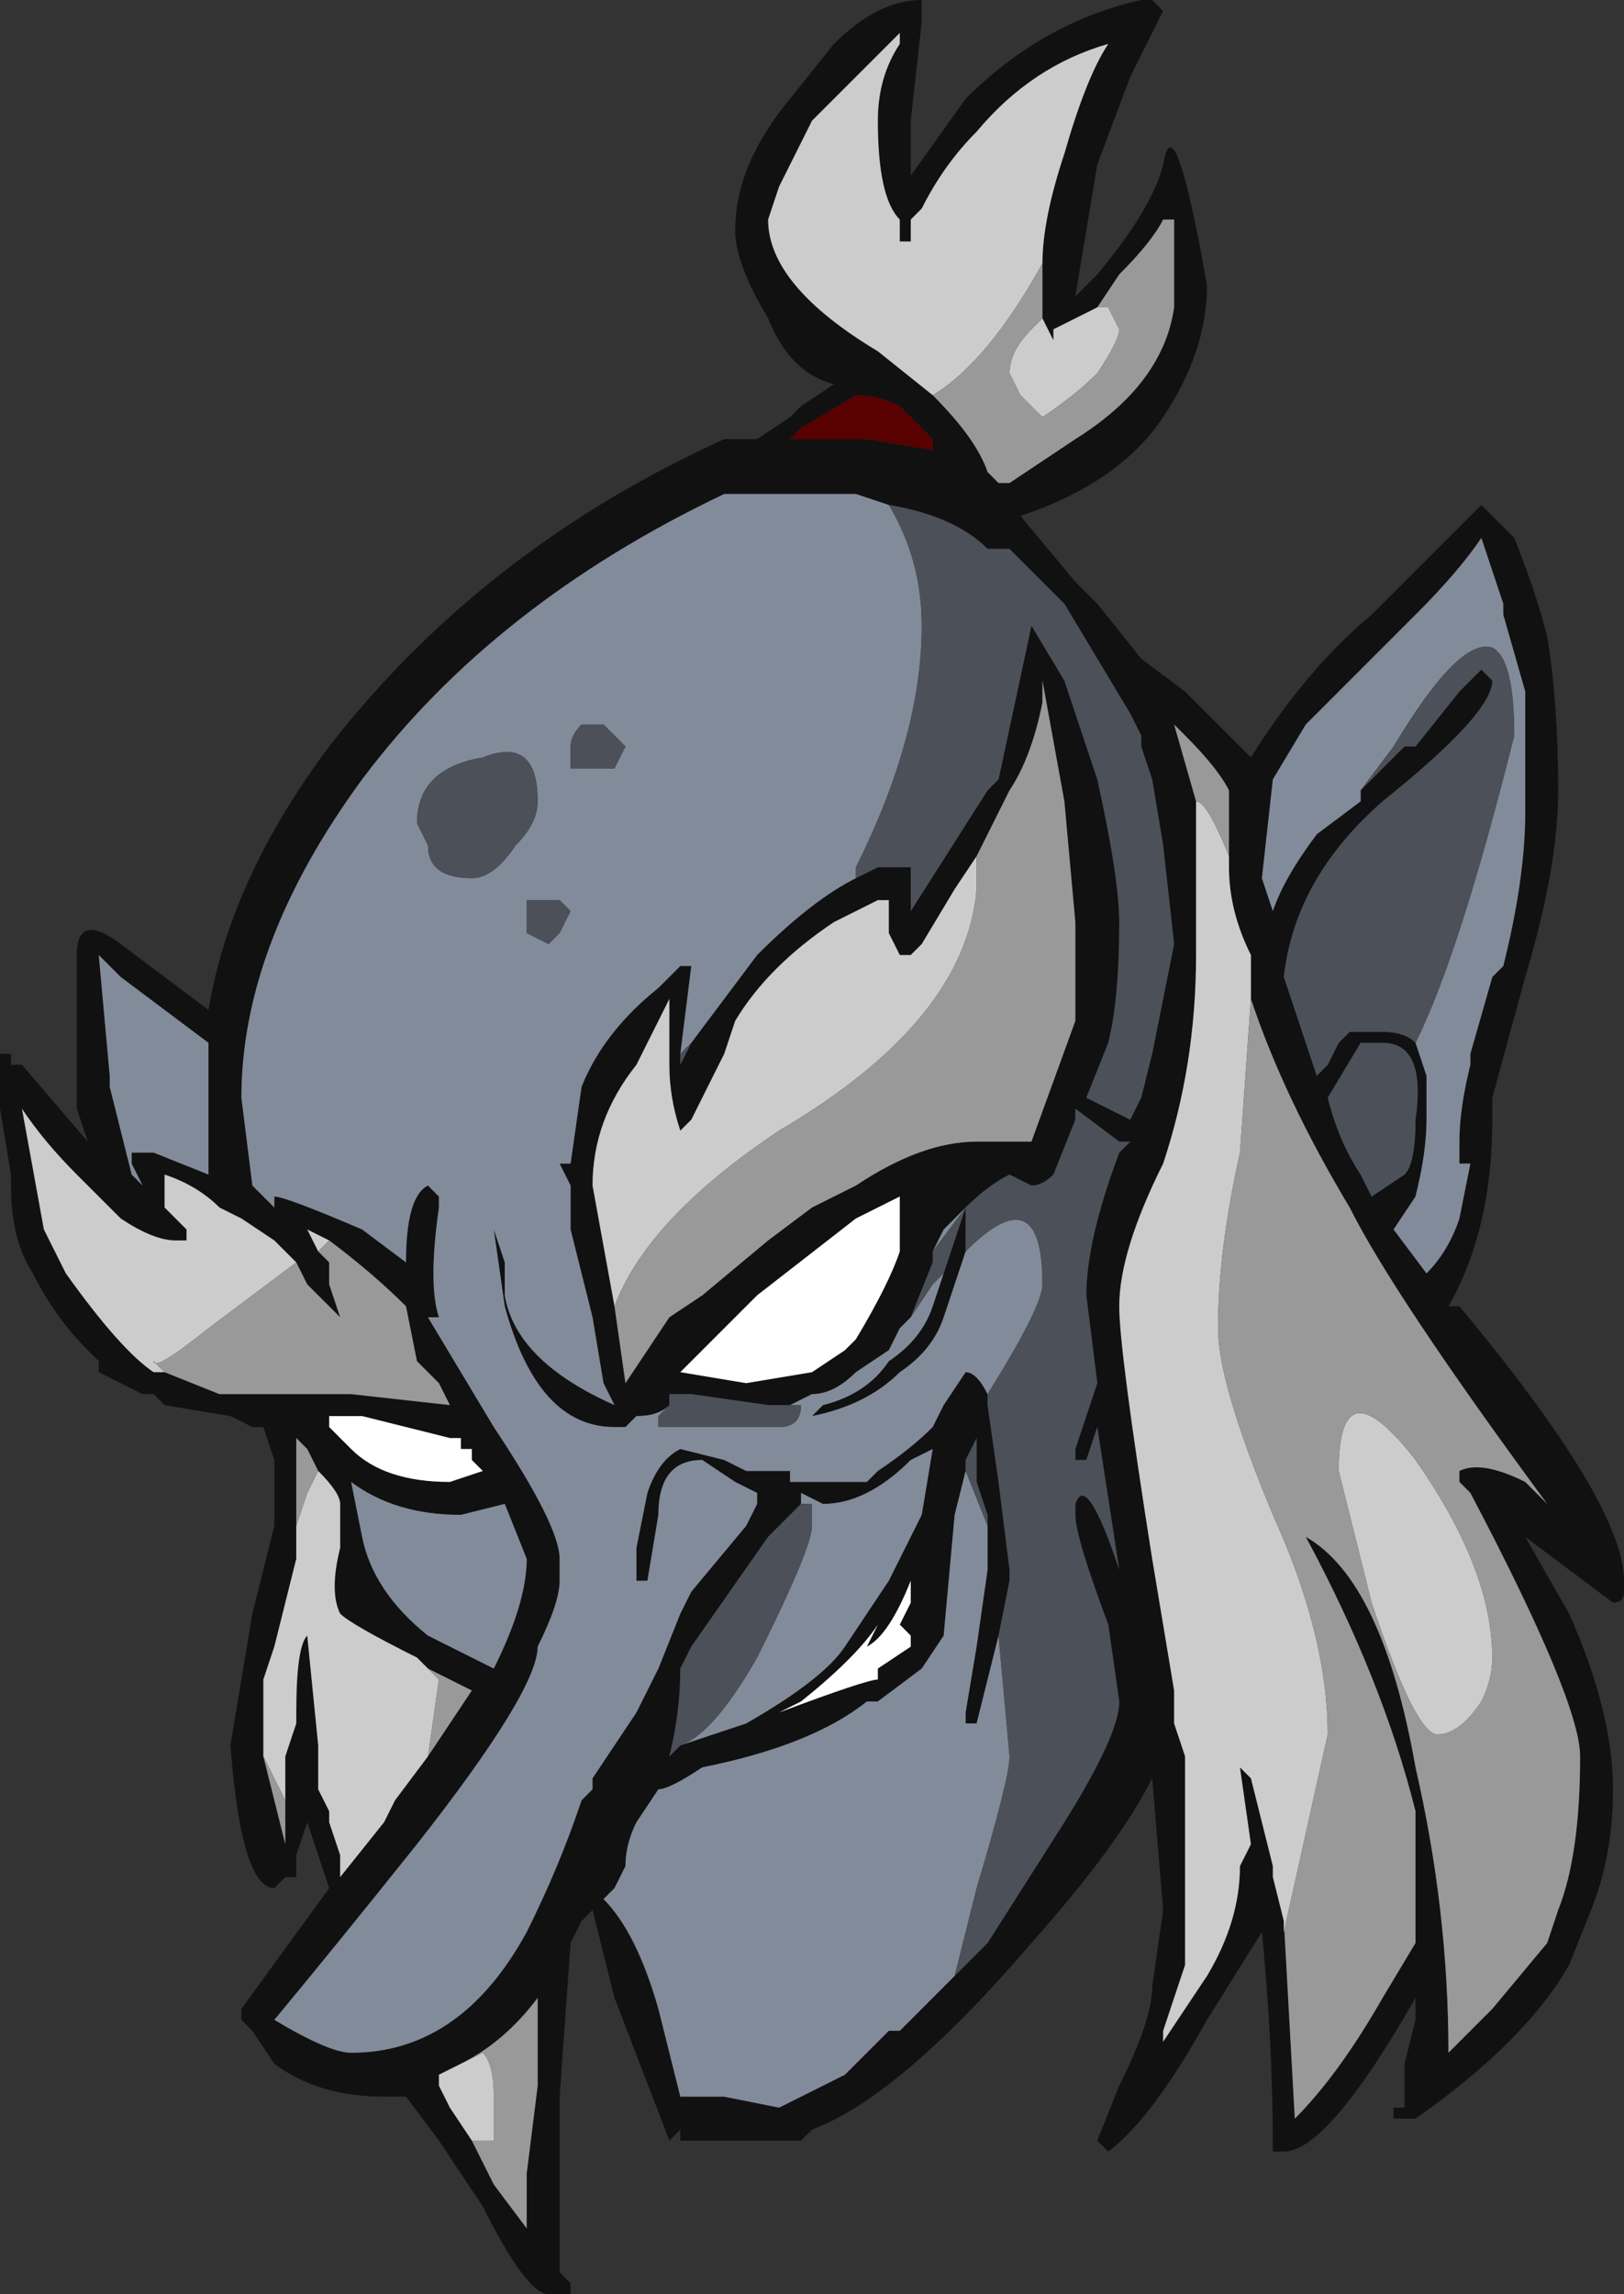<?xml version="1.0" encoding="UTF-8" standalone="no"?>
<svg xmlns:ffdec="https://www.free-decompiler.com/flash" xmlns:xlink="http://www.w3.org/1999/xlink" ffdec:objectType="shape" height="10.45px" width="7.4px" xmlns="http://www.w3.org/2000/svg">
  <rect width="100%" height="100%" fill="#333333" stroke="none"/>
  <g transform="matrix(1.0, 0.0, 0.0, 1.0, 4.1, 11.45)">
    <path d="M0.1 -11.45 L0.1 -11.35 0.05 -10.9 0.05 -10.65 0.3 -11.0 Q0.65 -11.35 1.1 -11.45 L1.15 -11.45 1.2 -11.4 1.05 -11.1 0.9 -10.7 0.8 -10.1 0.9 -10.2 Q1.15 -10.5 1.2 -10.7 1.25 -11.0 1.4 -10.15 1.4 -9.85 1.2 -9.55 1.0 -9.25 0.55 -9.1 L0.8 -8.8 0.9 -8.7 1.1 -8.45 1.3 -8.3 1.6 -8.0 Q1.85 -8.4 2.15 -8.65 L2.65 -9.15 2.8 -9.0 Q2.9 -8.75 2.95 -8.55 3.0 -8.25 3.0 -7.85 3.0 -7.5 2.85 -7.0 L2.7 -6.45 2.7 -6.35 Q2.7 -5.85 2.5 -5.5 L2.55 -5.5 Q3.3 -4.6 3.3 -4.25 L3.3 -4.2 Q3.3 -4.15 3.25 -4.15 L2.85 -4.45 3.05 -4.1 Q3.25 -3.65 3.25 -3.3 3.25 -3.0 3.15 -2.75 L3.05 -2.5 Q2.85 -2.15 2.35 -1.8 L2.25 -1.8 2.25 -1.85 2.3 -1.85 2.3 -2.05 2.35 -2.25 2.35 -2.35 Q1.95 -1.65 1.75 -1.65 L1.7 -1.65 Q1.7 -2.15 1.65 -2.65 L1.4 -2.25 Q1.15 -1.8 0.95 -1.65 L0.9 -1.7 1.0 -1.95 Q1.15 -2.25 1.15 -2.4 L1.2 -2.75 1.15 -3.35 Q1.0 -3.05 0.6 -2.6 0.0 -1.9 -0.4 -1.75 L-0.45 -1.7 -1.0 -1.7 -1.0 -1.75 -1.05 -1.7 -1.3 -2.35 -1.4 -2.75 -1.45 -2.7 -1.5 -2.6 -1.55 -1.9 -1.55 -1.1 -1.5 -1.05 -1.5 -1.0 -1.6 -1.0 Q-1.7 -1.0 -1.9 -1.4 L-2.1 -1.7 -2.25 -1.9 -2.35 -1.9 Q-2.65 -1.9 -2.85 -2.05 L-2.95 -2.2 -3.0 -2.25 -3.0 -2.3 -2.6 -2.85 -2.7 -3.15 -2.75 -3.0 -2.75 -2.9 -2.8 -2.9 -2.85 -2.85 Q-3.0 -2.85 -3.05 -3.5 L-2.95 -4.1 -2.85 -4.5 -2.85 -4.8 -2.9 -4.95 -2.95 -4.95 -3.05 -5.0 -3.35 -5.05 -3.4 -5.1 -3.45 -5.1 -3.65 -5.2 -3.65 -5.25 -3.7 -5.3 Q-3.85 -5.45 -3.95 -5.65 -4.05 -5.8 -4.05 -6.05 L-4.05 -6.1 -4.1 -6.4 -4.1 -6.65 -4.05 -6.65 -4.05 -6.6 -4.0 -6.6 -3.7 -6.25 -3.75 -6.4 -3.75 -7.1 Q-3.75 -7.3 -3.55 -7.15 L-3.15 -6.85 Q-3.05 -7.45 -2.6 -8.05 -1.9 -8.95 -0.8 -9.45 L-0.65 -9.45 -0.5 -9.55 -0.45 -9.6 -0.3 -9.7 Q-0.5 -9.75 -0.6 -10.0 -0.75 -10.25 -0.75 -10.4 -0.75 -10.7 -0.5 -11.0 L-0.3 -11.25 Q-0.1 -11.45 0.1 -11.45 M0.65 -10.25 Q0.65 -10.45 0.75 -10.75 0.85 -11.1 0.95 -11.25 0.6 -11.15 0.35 -10.85 0.2 -10.7 0.1 -10.5 L0.05 -10.45 0.05 -10.35 0.0 -10.35 0.0 -10.45 Q-0.1 -10.55 -0.1 -10.9 -0.1 -11.1 0.0 -11.25 L0.0 -11.3 -0.4 -10.9 -0.55 -10.6 -0.6 -10.45 Q-0.6 -10.15 -0.1 -9.85 L0.15 -9.65 Q0.35 -9.45 0.4 -9.3 L0.45 -9.25 0.5 -9.25 0.8 -9.45 Q1.2 -9.7 1.25 -10.05 L1.25 -10.45 1.2 -10.45 Q1.15 -10.35 1.0 -10.2 L0.9 -10.05 0.7 -9.95 0.7 -9.9 0.65 -10.0 0.65 -10.25 M2.35 -6.7 L2.4 -6.55 2.4 -6.35 Q2.4 -6.2 2.35 -6.0 L2.25 -5.85 2.4 -5.65 Q2.5 -5.75 2.55 -5.9 L2.6 -6.15 2.55 -6.15 2.55 -6.25 Q2.55 -6.4 2.6 -6.6 L2.6 -6.65 2.7 -7.0 2.75 -7.05 Q2.85 -7.45 2.85 -7.75 L2.85 -8.3 2.75 -8.65 2.75 -8.7 2.65 -9.0 Q2.55 -8.85 2.35 -8.65 L1.85 -8.15 1.7 -7.9 1.65 -7.45 1.7 -7.3 Q1.75 -7.45 1.9 -7.65 L2.1 -7.8 2.1 -7.85 2.3 -8.05 2.35 -8.05 2.55 -8.3 2.65 -8.4 2.7 -8.35 Q2.7 -8.2 2.2 -7.8 1.8 -7.45 1.75 -7.0 L1.9 -6.55 1.95 -6.6 2.0 -6.7 2.05 -6.75 2.2 -6.75 Q2.3 -6.75 2.35 -6.7 M0.15 -9.45 L0.0 -9.6 Q-0.1 -9.65 -0.2 -9.65 L-0.45 -9.5 -0.5 -9.45 -0.15 -9.45 0.15 -9.4 0.15 -9.45 M-0.2 -7.45 L-0.1 -7.5 0.05 -7.5 0.05 -7.3 0.4 -7.85 0.45 -7.9 0.6 -8.6 0.75 -8.35 0.9 -7.9 Q1.0 -7.45 1.0 -7.25 1.0 -6.9 0.95 -6.7 L0.85 -6.45 Q0.95 -6.4 1.05 -6.35 L1.1 -6.45 1.15 -6.65 1.25 -7.15 1.2 -7.6 1.15 -7.9 1.1 -8.05 1.1 -8.1 1.05 -8.2 0.75 -8.7 0.5 -8.95 0.4 -8.95 Q0.25 -9.1 -0.05 -9.15 L-0.2 -9.2 -0.8 -9.2 Q-1.85 -8.7 -2.45 -7.9 -3.0 -7.15 -3.0 -6.45 L-2.95 -6.05 -2.85 -5.95 -2.85 -6.0 Q-2.8 -6.0 -2.45 -5.85 L-2.25 -5.7 Q-2.25 -6.0 -2.15 -6.05 L-2.1 -6.0 -2.1 -5.95 Q-2.15 -5.6 -2.1 -5.45 L-2.15 -5.45 -1.85 -4.95 Q-1.55 -4.5 -1.55 -4.35 L-1.55 -4.25 Q-1.55 -4.15 -1.65 -3.95 -1.65 -3.75 -2.2 -3.05 -2.6 -2.55 -2.85 -2.25 -2.6 -2.1 -2.5 -2.1 -2.0 -2.1 -1.7 -2.65 -1.55 -2.95 -1.45 -3.25 L-1.4 -3.3 -1.4 -3.35 -1.2 -3.65 -1.1 -3.85 -1.0 -4.1 -0.95 -4.2 -0.7 -4.5 -0.65 -4.6 -0.65 -4.65 -0.75 -4.7 -0.9 -4.8 Q-1.1 -4.8 -1.1 -4.55 L-1.15 -4.25 -1.2 -4.25 -1.2 -4.4 -1.15 -4.65 Q-1.1 -4.8 -1.0 -4.85 L-0.8 -4.8 -0.7 -4.75 -0.5 -4.75 -0.5 -4.7 -0.15 -4.7 -0.1 -4.75 Q0.05 -4.85 0.15 -4.95 L0.2 -5.05 0.3 -5.2 Q0.35 -5.2 0.4 -5.1 L0.4 -5.05 0.45 -4.7 0.5 -4.3 0.5 -4.25 0.45 -4.0 0.35 -3.6 0.3 -3.6 0.3 -3.65 0.35 -3.95 0.4 -4.3 0.4 -4.55 0.35 -4.7 0.35 -4.9 0.3 -4.8 0.3 -4.75 0.25 -4.55 0.2 -4.0 0.1 -3.85 -0.1 -3.7 -0.15 -3.7 Q-0.4 -3.5 -0.9 -3.4 -1.05 -3.3 -1.1 -3.3 L-1.2 -3.15 Q-1.25 -3.05 -1.25 -2.95 L-1.3 -2.85 -1.35 -2.8 Q-1.2 -2.65 -1.1 -2.3 L-1.0 -1.9 -0.8 -1.9 -0.55 -1.85 -0.25 -2.0 -0.05 -2.2 0.0 -2.2 0.25 -2.45 0.4 -2.6 0.75 -3.15 Q1.0 -3.55 1.0 -3.7 L0.95 -4.05 Q0.8 -4.45 0.8 -4.55 L0.8 -4.6 Q0.85 -4.75 1.0 -4.3 L0.9 -4.95 0.85 -4.8 0.8 -4.8 0.8 -4.85 0.9 -5.15 0.85 -5.55 Q0.85 -5.8 1.0 -6.2 L1.05 -6.25 1.0 -6.25 0.8 -6.4 0.8 -6.35 0.7 -6.1 Q0.65 -6.05 0.6 -6.05 L0.5 -6.1 Q0.4 -6.05 0.3 -5.95 L0.2 -5.85 0.15 -5.75 0.15 -5.7 0.05 -5.45 0.0 -5.4 -0.05 -5.3 -0.2 -5.2 Q-0.3 -5.1 -0.4 -5.1 L-0.5 -5.05 -0.6 -5.05 -0.95 -5.1 -1.05 -5.1 -1.05 -5.05 Q-1.1 -5.0 -1.2 -5.0 L-1.25 -4.95 -1.3 -4.95 Q-1.65 -4.95 -1.8 -5.5 L-1.85 -5.85 -1.8 -5.7 -1.8 -5.55 Q-1.75 -5.25 -1.3 -5.05 L-1.35 -5.15 -1.4 -5.45 -1.5 -5.85 -1.5 -6.05 -1.55 -6.15 -1.5 -6.15 -1.45 -6.5 Q-1.35 -6.75 -1.1 -6.95 L-1.0 -7.05 -0.95 -7.05 -1.0 -6.65 -1.0 -6.6 -0.95 -6.7 -0.65 -7.1 Q-0.4 -7.35 -0.2 -7.45 M1.5 -7.5 L1.5 -7.85 Q1.45 -7.95 1.3 -8.1 L1.25 -8.15 1.35 -7.8 1.35 -7.1 Q1.35 -6.6 1.2 -6.15 1.0 -5.75 1.0 -5.5 1.0 -5.3 1.15 -4.35 L1.25 -3.75 1.25 -3.6 1.3 -3.45 1.3 -2.5 1.2 -2.2 1.2 -2.15 1.4 -2.45 Q1.55 -2.7 1.55 -2.95 L1.6 -3.05 1.55 -3.4 1.6 -3.35 1.7 -2.95 1.7 -2.9 1.75 -2.7 1.8 -1.8 Q2.0 -2.0 2.2 -2.35 L2.35 -2.6 2.35 -3.2 Q2.2 -3.8 1.85 -4.45 2.2 -4.25 2.35 -3.4 2.5 -2.75 2.5 -2.1 L2.7 -2.3 2.95 -2.6 3.0 -2.75 Q3.1 -3.0 3.1 -3.45 3.1 -3.7 2.6 -4.65 L2.55 -4.7 2.55 -4.75 Q2.65 -4.8 2.85 -4.7 L2.95 -4.6 Q2.25 -5.55 2.05 -5.95 1.75 -6.45 1.6 -6.9 L1.6 -7.1 Q1.5 -7.3 1.5 -7.5 M-1.3 -5.5 L-1.25 -5.15 -1.05 -5.45 -0.9 -5.55 -0.6 -5.8 -0.4 -5.95 -0.2 -6.05 Q0.1 -6.25 0.35 -6.25 L0.6 -6.25 0.8 -6.8 0.8 -7.25 0.75 -7.8 0.65 -8.35 0.65 -8.25 Q0.6 -8.0 0.5 -7.85 L0.35 -7.55 0.25 -7.4 0.1 -7.15 0.05 -7.1 0.0 -7.1 -0.05 -7.2 -0.05 -7.35 -0.1 -7.35 -0.3 -7.25 Q-0.6 -7.05 -0.75 -6.8 L-0.8 -6.65 -0.95 -6.35 -1.0 -6.3 Q-1.05 -6.45 -1.05 -6.6 L-1.05 -6.9 -1.2 -6.6 Q-1.4 -6.35 -1.4 -6.05 L-1.3 -5.5 M2.2 -6.7 L2.1 -6.7 1.95 -6.45 Q2.0 -6.25 2.1 -6.1 L2.15 -6.0 2.3 -6.1 Q2.35 -6.15 2.35 -6.35 2.4 -6.7 2.2 -6.7 M0.0 -5.8 L0.0 -6.0 -0.2 -5.9 -0.65 -5.55 -1.0 -5.2 -0.7 -5.15 -0.4 -5.2 -0.25 -5.3 -0.2 -5.35 Q-0.05 -5.6 0.0 -5.75 L0.0 -5.8 M0.3 -5.75 L0.2 -5.45 Q0.15 -5.3 0.0 -5.2 -0.15 -5.05 -0.4 -5.0 L-0.35 -5.05 Q-0.15 -5.1 -0.05 -5.25 0.1 -5.35 0.15 -5.5 L0.2 -5.65 0.3 -5.95 0.3 -5.75 M-1.0 -3.5 L-0.7 -3.6 Q-0.35 -3.8 -0.25 -3.95 L-0.05 -4.25 0.1 -4.55 0.15 -4.85 0.05 -4.8 Q-0.15 -4.6 -0.35 -4.6 L-0.45 -4.65 -0.45 -4.6 -0.6 -4.45 -0.95 -3.95 -1.0 -3.85 Q-1.0 -3.65 -1.05 -3.45 L-1.0 -3.5 M-1.05 -3.45 L-1.05 -3.45 M0.05 -4.15 L0.05 -4.25 Q-0.05 -4.0 -0.15 -3.95 L-0.1 -4.05 Q-0.2 -3.9 -0.45 -3.7 L-0.55 -3.65 Q-0.15 -3.8 -0.1 -3.8 L-0.1 -3.85 0.05 -3.95 0.05 -4.0 0.0 -4.05 0.05 -4.15 M2.1 -2.8 L2.1 -2.8 M-2.6 -5.8 L-2.7 -5.85 -2.65 -5.75 -2.6 -5.7 -2.6 -5.6 -2.55 -5.45 -2.7 -5.6 -2.75 -5.7 -2.85 -5.8 -3.0 -5.9 -3.1 -5.95 Q-3.2 -6.05 -3.35 -6.1 L-3.35 -5.95 -3.25 -5.85 -3.25 -5.8 -3.3 -5.8 Q-3.4 -5.8 -3.55 -5.9 L-3.75 -6.1 Q-3.9 -6.25 -4.0 -6.4 L-3.9 -5.85 -3.8 -5.65 Q-3.55 -5.3 -3.4 -5.2 L-3.35 -5.2 -3.1 -5.1 -2.5 -5.1 -2.05 -5.05 -2.1 -5.15 -2.2 -5.25 -2.25 -5.5 Q-2.4 -5.65 -2.6 -5.8 M-2.0 -4.9 L-2.05 -4.9 -2.45 -5.0 -2.6 -5.0 -2.6 -4.95 -2.5 -4.85 Q-2.35 -4.7 -2.05 -4.7 L-1.9 -4.75 -1.95 -4.8 -1.95 -4.85 -2.0 -4.85 -2.0 -4.9 M-2.0 -4.55 Q-2.3 -4.55 -2.5 -4.7 L-2.45 -4.45 Q-2.4 -4.2 -2.15 -4.0 L-1.85 -3.85 Q-1.7 -4.15 -1.7 -4.35 L-1.8 -4.6 -2.0 -4.55 M-2.65 -4.75 L-2.7 -4.85 -2.75 -4.9 -2.75 -4.5 -2.75 -4.35 -2.85 -3.95 -2.9 -3.8 -2.9 -3.45 -2.8 -3.05 -2.8 -3.25 -2.8 -3.45 -2.75 -3.6 -2.75 -3.65 Q-2.75 -3.95 -2.7 -4.0 L-2.65 -3.5 -2.65 -3.3 -2.6 -3.2 -2.6 -3.15 -2.55 -3.0 -2.55 -2.9 -2.35 -3.15 -2.3 -3.25 -2.15 -3.45 -1.95 -3.75 -2.15 -3.85 -2.2 -3.9 Q-2.5 -4.05 -2.55 -4.1 -2.6 -4.2 -2.55 -4.4 L-2.55 -4.6 Q-2.55 -4.65 -2.65 -4.75 M-1.65 -4.3 L-1.65 -4.3 M-0.55 -4.6 L-0.55 -4.6 M-3.4 -6.2 L-3.15 -6.1 -3.15 -6.7 -3.55 -7.0 -3.65 -7.1 -3.6 -6.55 -3.6 -6.5 -3.5 -6.1 -3.45 -6.05 -3.5 -6.15 -3.5 -6.2 -3.4 -6.2 M-2.0 -2.05 L-2.1 -2.0 -2.1 -1.95 -2.05 -1.85 -1.95 -1.7 -1.85 -1.5 -1.7 -1.3 -1.7 -1.55 -1.65 -1.95 -1.65 -2.35 Q-1.8 -2.15 -2.0 -2.05" fill="#111111" fill-rule="evenodd" stroke="none"/>
    <path d="M2.1 -7.85 L2.1 -7.8 1.9 -7.65 Q1.75 -7.45 1.7 -7.3 L1.65 -7.45 1.7 -7.9 1.85 -8.15 2.35 -8.65 Q2.55 -8.85 2.65 -9.0 L2.75 -8.7 2.75 -8.65 2.85 -8.3 2.85 -7.75 Q2.85 -7.45 2.75 -7.05 L2.7 -7.0 2.6 -6.65 2.6 -6.6 Q2.55 -6.4 2.55 -6.25 L2.55 -6.15 2.6 -6.15 2.55 -5.9 Q2.5 -5.75 2.4 -5.65 L2.25 -5.85 2.35 -6.0 Q2.4 -6.2 2.4 -6.35 L2.4 -6.55 2.35 -6.7 Q2.55 -7.1 2.8 -8.1 2.8 -8.45 2.7 -8.5 2.55 -8.55 2.25 -8.05 L2.1 -7.85 M-0.2 -7.45 Q-0.4 -7.35 -0.65 -7.1 L-0.95 -6.7 -1.0 -6.65 -0.95 -7.05 -1.0 -7.05 -1.1 -6.95 Q-1.35 -6.75 -1.45 -6.5 L-1.5 -6.15 -1.55 -6.15 -1.5 -6.05 -1.5 -5.85 -1.4 -5.45 -1.35 -5.15 -1.3 -5.05 Q-1.75 -5.25 -1.8 -5.55 L-1.8 -5.7 -1.85 -5.85 -1.8 -5.5 Q-1.65 -4.95 -1.3 -4.95 L-1.25 -4.95 -1.2 -5.0 Q-1.1 -5.0 -1.05 -5.05 L-1.1 -5.0 -1.1 -4.95 -0.55 -4.95 Q-0.45 -4.95 -0.45 -5.05 L-0.5 -5.05 -0.4 -5.1 Q-0.3 -5.1 -0.2 -5.2 L-0.05 -5.3 0.0 -5.4 0.05 -5.45 0.15 -5.6 0.2 -5.65 0.15 -5.5 Q0.1 -5.35 -0.05 -5.25 -0.15 -5.1 -0.35 -5.05 L-0.4 -5.0 Q-0.15 -5.05 0.0 -5.2 0.15 -5.3 0.2 -5.45 L0.3 -5.75 Q0.65 -6.1 0.65 -5.6 0.65 -5.5 0.4 -5.1 0.35 -5.2 0.3 -5.2 L0.2 -5.05 0.15 -4.95 Q0.05 -4.85 -0.1 -4.75 L-0.15 -4.7 -0.5 -4.7 -0.5 -4.75 -0.7 -4.75 -0.8 -4.8 -1.0 -4.85 Q-1.1 -4.8 -1.15 -4.65 L-1.2 -4.4 -1.2 -4.25 -1.15 -4.25 -1.1 -4.55 Q-1.1 -4.8 -0.9 -4.8 L-0.75 -4.7 -0.65 -4.65 -0.65 -4.6 -0.7 -4.5 -0.95 -4.2 -1.0 -4.1 -1.1 -3.85 -1.2 -3.65 -1.4 -3.35 -1.4 -3.3 -1.45 -3.25 Q-1.55 -2.95 -1.7 -2.65 -2.0 -2.1 -2.5 -2.1 -2.6 -2.1 -2.85 -2.25 -2.6 -2.55 -2.2 -3.05 -1.65 -3.75 -1.65 -3.95 -1.55 -4.15 -1.55 -4.25 L-1.55 -4.35 Q-1.55 -4.5 -1.85 -4.95 L-2.15 -5.45 -2.1 -5.45 Q-2.15 -5.6 -2.1 -5.95 L-2.1 -6.0 -2.15 -6.05 Q-2.25 -6.0 -2.25 -5.7 L-2.45 -5.85 Q-2.8 -6.0 -2.85 -6.0 L-2.85 -5.95 -2.95 -6.05 -3.0 -6.45 Q-3.0 -7.15 -2.45 -7.9 -1.85 -8.7 -0.8 -9.2 L-0.2 -9.2 -0.05 -9.15 Q0.1 -8.9 0.1 -8.6 0.1 -8.1 -0.2 -7.5 L-0.2 -7.45 M0.15 -5.75 L0.2 -5.85 0.3 -5.95 0.15 -5.75 M0.25 -2.45 L0.0 -2.2 -0.05 -2.2 -0.25 -2.0 -0.55 -1.85 -0.8 -1.9 -1.0 -1.9 -1.1 -2.3 Q-1.2 -2.65 -1.35 -2.8 L-1.3 -2.85 -1.25 -2.95 Q-1.25 -3.05 -1.2 -3.15 L-1.1 -3.3 Q-1.05 -3.3 -0.9 -3.4 -0.4 -3.5 -0.15 -3.7 L-0.1 -3.7 0.1 -3.85 0.2 -4.0 0.25 -4.55 0.3 -4.75 0.4 -4.5 0.4 -4.55 0.4 -4.3 0.35 -3.95 0.3 -3.65 0.3 -3.6 0.35 -3.6 0.45 -4.0 0.5 -3.45 Q0.5 -3.35 0.35 -2.85 L0.25 -2.45 M-0.45 -4.6 L-0.45 -4.65 -0.35 -4.6 Q-0.15 -4.6 0.05 -4.8 L0.15 -4.85 0.1 -4.55 -0.05 -4.25 -0.25 -3.95 Q-0.35 -3.8 -0.7 -3.6 L-1.0 -3.5 Q-0.85 -3.55 -0.65 -3.9 -0.4 -4.4 -0.4 -4.5 -0.4 -4.65 -0.4 -4.6 L-0.45 -4.6 M-1.05 -3.45 L-1.05 -3.45 M-1.7 -7.2 L-1.6 -7.15 -1.55 -7.2 -1.5 -7.3 -1.55 -7.35 -1.7 -7.35 -1.7 -7.2 M-2.2 -7.7 L-2.15 -7.6 Q-2.15 -7.45 -1.95 -7.45 -1.85 -7.45 -1.75 -7.6 -1.65 -7.7 -1.65 -7.8 -1.65 -8.1 -1.9 -8.0 -2.2 -7.95 -2.2 -7.7 M-1.45 -8.15 Q-1.5 -8.1 -1.5 -8.05 L-1.5 -7.95 -1.3 -7.95 -1.25 -8.05 -1.35 -8.15 -1.45 -8.15 M-2.0 -4.55 L-1.8 -4.6 -1.7 -4.35 Q-1.7 -4.15 -1.85 -3.85 L-2.15 -4.0 Q-2.4 -4.2 -2.45 -4.45 L-2.5 -4.7 Q-2.3 -4.55 -2.0 -4.55 M-3.4 -6.2 L-3.5 -6.2 -3.5 -6.15 -3.45 -6.05 -3.5 -6.1 -3.6 -6.5 -3.6 -6.55 -3.65 -7.1 -3.55 -7.0 -3.15 -6.7 -3.15 -6.1 -3.4 -6.2" fill="#828b99" fill-rule="evenodd" stroke="none"/>
    <path d="M0.0 -5.8 L0.0 -5.75 Q-0.05 -5.6 -0.2 -5.35 L-0.25 -5.3 -0.4 -5.2 -0.7 -5.15 -1.0 -5.2 -0.65 -5.55 -0.2 -5.9 0.0 -6.0 0.0 -5.8 M0.05 -4.15 L0.0 -4.05 0.05 -4.0 0.05 -3.95 -0.1 -3.85 -0.1 -3.8 Q-0.15 -3.8 -0.55 -3.65 L-0.45 -3.7 Q-0.2 -3.9 -0.1 -4.05 L-0.15 -3.95 Q-0.05 -4.0 0.05 -4.25 L0.05 -4.15 M-2.0 -4.9 L-2.0 -4.85 -1.95 -4.85 -1.95 -4.8 -1.9 -4.75 -2.05 -4.7 Q-2.35 -4.7 -2.5 -4.85 L-2.6 -4.95 -2.6 -5.0 -2.45 -5.0 -2.05 -4.9 -2.0 -4.9" fill="#ffffff" fill-rule="evenodd" stroke="none"/>
    <path d="M0.15 -9.65 L-0.1 -9.85 Q-0.6 -10.15 -0.6 -10.45 L-0.55 -10.6 -0.4 -10.9 0.0 -11.3 0.0 -11.25 Q-0.1 -11.1 -0.1 -10.9 -0.1 -10.55 0.0 -10.45 L0.0 -10.35 0.05 -10.35 0.05 -10.45 0.1 -10.5 Q0.2 -10.7 0.35 -10.85 0.6 -11.15 0.95 -11.25 0.85 -11.1 0.75 -10.75 0.65 -10.45 0.65 -10.25 0.4 -9.8 0.15 -9.65 M0.65 -10.0 L0.7 -9.9 0.7 -9.95 0.9 -10.05 0.95 -10.05 1.0 -9.95 Q1.0 -9.9 0.9 -9.75 0.8 -9.65 0.65 -9.55 L0.55 -9.65 0.5 -9.75 Q0.5 -9.85 0.6 -9.95 L0.65 -10.0 M1.35 -7.8 Q1.4 -7.8 1.5 -7.55 L1.5 -7.5 Q1.5 -7.3 1.6 -7.1 L1.6 -6.9 1.55 -6.2 Q1.45 -5.75 1.45 -5.4 1.45 -5.15 1.7 -4.55 1.95 -4.0 1.95 -3.55 L1.75 -2.65 1.75 -2.7 1.7 -2.9 1.7 -2.95 1.6 -3.35 1.55 -3.4 1.6 -3.05 1.55 -2.95 Q1.55 -2.7 1.4 -2.45 L1.2 -2.15 1.2 -2.2 1.3 -2.5 1.3 -3.45 1.25 -3.6 1.25 -3.75 1.15 -4.35 Q1.0 -5.3 1.0 -5.5 1.0 -5.75 1.2 -6.15 1.35 -6.6 1.35 -7.1 L1.35 -7.8 M0.35 -7.55 L0.35 -7.4 Q0.3 -6.8 -0.55 -6.3 -1.15 -5.9 -1.3 -5.5 L-1.4 -6.05 Q-1.4 -6.35 -1.2 -6.6 L-1.05 -6.9 -1.05 -6.6 Q-1.05 -6.45 -1.0 -6.3 L-0.95 -6.35 -0.8 -6.65 -0.75 -6.8 Q-0.6 -7.05 -0.3 -7.25 L-0.1 -7.35 -0.05 -7.35 -0.05 -7.2 0.0 -7.1 0.05 -7.1 0.1 -7.15 0.25 -7.4 0.35 -7.55 M2.45 -3.55 Q2.35 -3.55 2.15 -4.15 L2.0 -4.75 Q2.0 -5.25 2.35 -4.8 2.7 -4.3 2.7 -3.9 2.7 -3.8 2.65 -3.7 2.55 -3.55 2.45 -3.55 M-2.6 -5.8 L-2.65 -5.75 -2.7 -5.85 -2.6 -5.8 M-2.75 -5.7 L-3.15 -5.4 Q-3.4 -5.2 -3.4 -5.25 L-3.35 -5.2 -3.4 -5.2 Q-3.55 -5.3 -3.8 -5.65 L-3.9 -5.85 -4.0 -6.4 Q-3.9 -6.25 -3.75 -6.1 L-3.55 -5.9 Q-3.4 -5.8 -3.3 -5.8 L-3.25 -5.8 -3.25 -5.85 -3.35 -5.95 -3.35 -6.1 Q-3.2 -6.05 -3.1 -5.95 L-3.0 -5.9 -2.85 -5.8 -2.75 -5.7 M-2.65 -4.75 Q-2.55 -4.65 -2.55 -4.6 L-2.55 -4.4 Q-2.6 -4.2 -2.55 -4.1 -2.5 -4.05 -2.2 -3.9 L-2.15 -3.85 -2.1 -3.8 -2.15 -3.45 -2.3 -3.25 -2.35 -3.15 -2.55 -2.9 -2.55 -3.0 -2.6 -3.15 -2.6 -3.2 -2.65 -3.3 -2.65 -3.5 -2.7 -4.0 Q-2.75 -3.95 -2.75 -3.65 L-2.75 -3.6 -2.8 -3.45 -2.8 -3.25 -2.9 -3.45 -2.9 -3.8 -2.85 -3.95 -2.75 -4.35 -2.75 -4.5 -2.7 -4.65 -2.65 -4.75 M-1.95 -1.7 L-2.05 -1.85 -2.1 -1.95 -2.1 -2.0 -2.0 -2.05 -1.9 -2.1 Q-1.85 -2.05 -1.85 -1.9 L-1.85 -1.7 -1.95 -1.7" fill="#cccccc" fill-rule="evenodd" stroke="none"/>
    <path d="M0.15 -9.45 L0.15 -9.4 -0.15 -9.45 -0.5 -9.45 -0.45 -9.5 -0.2 -9.65 Q-0.1 -9.65 0.0 -9.6 L0.15 -9.45" fill="#590000" fill-rule="evenodd" stroke="none"/>
    <path d="M0.15 -9.65 Q0.4 -9.8 0.65 -10.25 L0.65 -10.0 0.6 -9.95 Q0.5 -9.85 0.5 -9.75 L0.55 -9.65 0.65 -9.55 Q0.8 -9.65 0.9 -9.75 1.0 -9.9 1.0 -9.95 L0.95 -10.05 0.9 -10.05 1.0 -10.2 Q1.15 -10.35 1.2 -10.45 L1.25 -10.45 1.25 -10.05 Q1.2 -9.7 0.8 -9.45 L0.5 -9.25 0.45 -9.25 0.4 -9.3 Q0.35 -9.45 0.15 -9.65 M1.35 -7.8 L1.25 -8.15 1.3 -8.1 Q1.45 -7.95 1.5 -7.85 L1.5 -7.5 1.5 -7.55 Q1.4 -7.8 1.35 -7.8 M1.6 -6.9 Q1.75 -6.45 2.05 -5.95 2.25 -5.55 2.95 -4.6 L2.85 -4.7 Q2.65 -4.8 2.55 -4.75 L2.55 -4.7 2.6 -4.65 Q3.1 -3.7 3.1 -3.45 3.1 -3.0 3.0 -2.75 L2.95 -2.6 2.7 -2.3 2.5 -2.1 Q2.5 -2.75 2.35 -3.4 2.2 -4.25 1.85 -4.45 2.2 -3.8 2.35 -3.2 L2.35 -2.6 2.2 -2.35 Q2.0 -2.0 1.8 -1.8 L1.75 -2.7 1.75 -2.65 1.95 -3.55 Q1.95 -4.0 1.7 -4.55 1.45 -5.15 1.45 -5.4 1.45 -5.75 1.55 -6.2 L1.6 -6.9 M0.35 -7.55 L0.5 -7.85 Q0.6 -8.0 0.65 -8.25 L0.65 -8.35 0.75 -7.8 0.8 -7.25 0.8 -6.8 0.6 -6.25 0.35 -6.25 Q0.1 -6.25 -0.2 -6.05 L-0.4 -5.95 -0.6 -5.8 -0.9 -5.55 -1.05 -5.45 -1.25 -5.15 -1.3 -5.5 Q-1.15 -5.9 -0.55 -6.3 0.3 -6.8 0.35 -7.4 L0.35 -7.55 M2.45 -3.55 Q2.55 -3.55 2.65 -3.7 2.7 -3.8 2.7 -3.9 2.7 -4.3 2.35 -4.8 2.0 -5.25 2.0 -4.75 L2.15 -4.15 Q2.35 -3.55 2.45 -3.55 M2.1 -2.8 L2.1 -2.8 M-2.65 -5.75 L-2.6 -5.8 Q-2.4 -5.65 -2.25 -5.5 L-2.2 -5.25 -2.1 -5.15 -2.05 -5.05 -2.5 -5.1 -3.1 -5.1 -3.35 -5.2 -3.4 -5.25 Q-3.4 -5.2 -3.15 -5.4 L-2.75 -5.7 -2.7 -5.6 -2.55 -5.45 -2.6 -5.6 -2.6 -5.7 -2.65 -5.75 M-2.75 -4.5 L-2.75 -4.9 -2.7 -4.85 -2.65 -4.75 -2.7 -4.65 -2.75 -4.5 M-2.15 -3.85 L-1.95 -3.75 -2.15 -3.45 -2.1 -3.8 -2.15 -3.85 M-2.8 -3.25 L-2.8 -3.05 -2.9 -3.45 -2.8 -3.25 M-2.0 -2.05 Q-1.8 -2.15 -1.65 -2.35 L-1.65 -1.95 -1.7 -1.55 -1.7 -1.3 -1.85 -1.5 -1.95 -1.7 -1.85 -1.7 -1.85 -1.9 Q-1.85 -2.05 -1.9 -2.1 L-2.0 -2.05" fill="#999999" fill-rule="evenodd" stroke="none"/>
    <path d="M2.1 -7.85 L2.25 -8.05 Q2.55 -8.55 2.7 -8.5 2.8 -8.45 2.8 -8.1 2.55 -7.1 2.35 -6.7 2.3 -6.75 2.2 -6.75 L2.05 -6.75 2.0 -6.7 1.95 -6.6 1.9 -6.55 1.75 -7.0 Q1.8 -7.45 2.2 -7.8 2.7 -8.2 2.7 -8.35 L2.65 -8.4 2.55 -8.3 2.35 -8.05 2.3 -8.05 2.1 -7.85 M-0.05 -9.15 Q0.25 -9.1 0.4 -8.95 L0.5 -8.95 0.75 -8.7 1.05 -8.2 1.1 -8.1 1.1 -8.05 1.15 -7.9 1.2 -7.6 1.25 -7.15 1.15 -6.65 1.1 -6.45 1.05 -6.35 Q0.95 -6.4 0.85 -6.45 L0.95 -6.7 Q1.0 -6.9 1.0 -7.25 1.0 -7.45 0.9 -7.9 L0.75 -8.35 0.6 -8.6 0.45 -7.9 0.4 -7.85 0.05 -7.3 0.05 -7.5 -0.1 -7.5 -0.2 -7.45 -0.2 -7.5 Q0.1 -8.1 0.1 -8.6 0.1 -8.9 -0.05 -9.15 M-0.95 -6.7 L-1.0 -6.6 -1.0 -6.65 -0.95 -6.7 M-1.05 -5.05 L-1.05 -5.1 -0.95 -5.1 -0.6 -5.05 -0.5 -5.05 -0.45 -5.05 Q-0.45 -4.95 -0.55 -4.95 L-1.1 -4.95 -1.1 -5.0 -1.05 -5.05 M0.05 -5.45 L0.15 -5.7 0.15 -5.75 0.3 -5.95 Q0.4 -6.05 0.5 -6.1 L0.6 -6.05 Q0.65 -6.05 0.7 -6.1 L0.8 -6.35 0.8 -6.4 1.0 -6.25 1.05 -6.25 1.0 -6.2 Q0.85 -5.8 0.85 -5.55 L0.9 -5.15 0.8 -4.85 0.8 -4.8 0.85 -4.8 0.9 -4.95 1.0 -4.3 Q0.85 -4.75 0.8 -4.6 L0.8 -4.55 Q0.8 -4.45 0.95 -4.05 L1.0 -3.7 Q1.0 -3.55 0.75 -3.15 L0.4 -2.6 0.25 -2.45 0.35 -2.85 Q0.5 -3.35 0.5 -3.45 L0.45 -4.0 0.5 -4.25 0.5 -4.3 0.45 -4.7 0.4 -5.05 0.4 -5.1 Q0.65 -5.5 0.65 -5.6 0.65 -6.1 0.3 -5.75 L0.3 -5.95 0.2 -5.65 0.15 -5.6 0.05 -5.45 M0.3 -4.75 L0.3 -4.8 0.35 -4.9 0.35 -4.7 0.4 -4.55 0.4 -4.5 0.3 -4.75 M2.2 -6.7 Q2.4 -6.7 2.35 -6.35 2.35 -6.15 2.3 -6.1 L2.15 -6.0 2.1 -6.1 Q2.0 -6.25 1.95 -6.45 L2.1 -6.7 2.2 -6.7 M-0.45 -4.6 L-0.4 -4.6 Q-0.4 -4.65 -0.4 -4.5 -0.4 -4.4 -0.65 -3.9 -0.85 -3.55 -1.0 -3.5 L-1.05 -3.45 Q-1.0 -3.65 -1.0 -3.85 L-0.95 -3.95 -0.6 -4.45 -0.45 -4.6 M-1.45 -8.15 L-1.35 -8.15 -1.25 -8.05 -1.3 -7.95 -1.5 -7.95 -1.5 -8.05 Q-1.5 -8.1 -1.45 -8.15 M-2.2 -7.7 Q-2.2 -7.95 -1.9 -8.0 -1.65 -8.1 -1.65 -7.8 -1.65 -7.7 -1.75 -7.6 -1.85 -7.45 -1.95 -7.45 -2.15 -7.45 -2.15 -7.6 L-2.2 -7.7 M-1.7 -7.2 L-1.7 -7.35 -1.55 -7.35 -1.5 -7.3 -1.55 -7.2 -1.6 -7.15 -1.7 -7.2" fill="#4b5059" fill-rule="evenodd" stroke="none"/>
  </g>
</svg>
